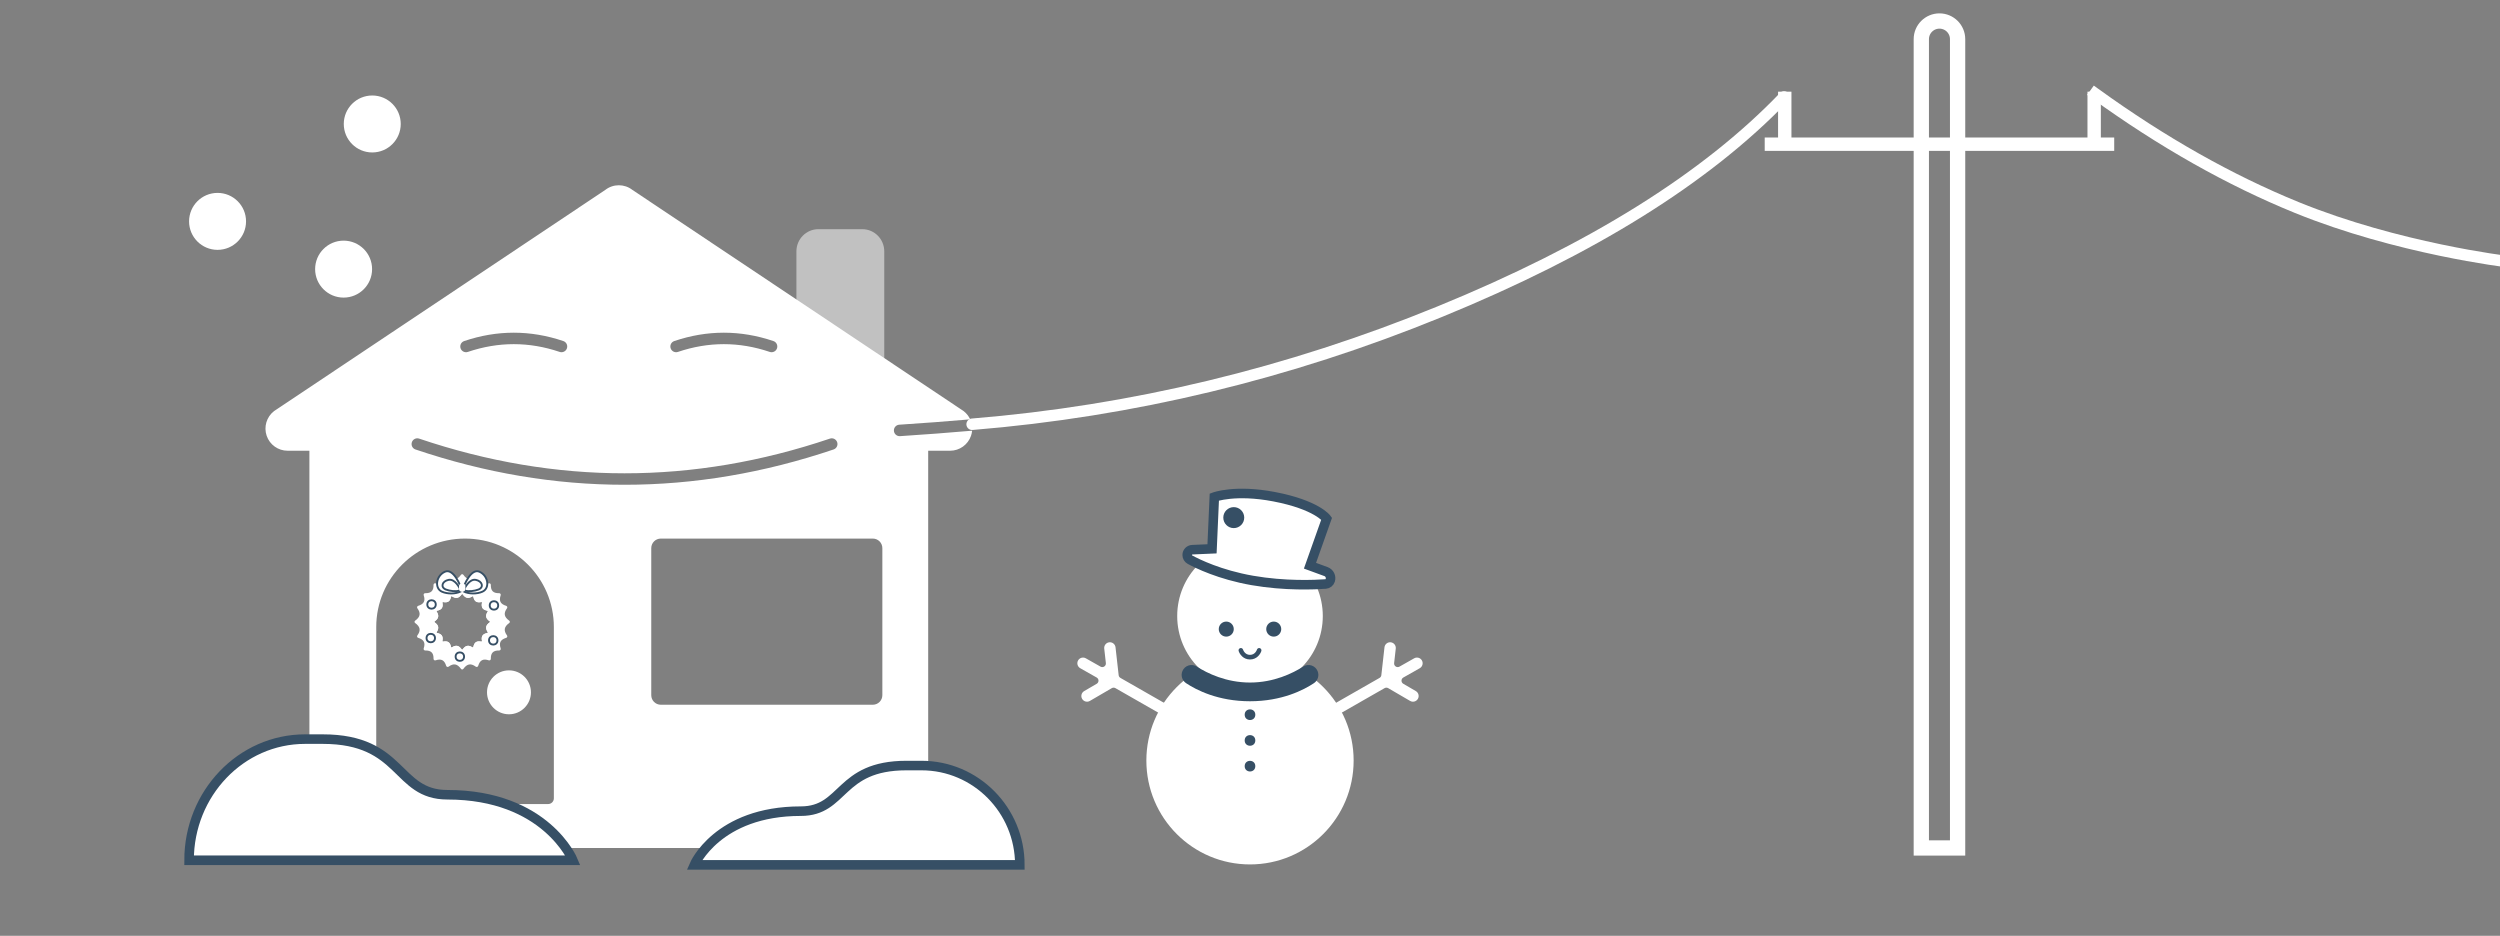 <?xml version="1.0" encoding="UTF-8"?>
<svg width="1309px" height="490px" viewBox="0 0 1309 490" version="1.1" xmlns="http://www.w3.org/2000/svg" xmlns:xlink="http://www.w3.org/1999/xlink">
    <rect x="0" y="0" width="1309" height="490" fill="#808080" stroke="none"/>
    <!-- Generator: Sketch 48.1 (47250) - http://www.bohemiancoding.com/sketch -->
    <title>Artboard</title>
    <desc>Created with Sketch.</desc>
    <defs></defs>
    <g id="Page-1" stroke="none" stroke-width="1" fill="none" fill-rule="evenodd">
        <g id="Artboard">
            <path d="M463,131.625 C463,125.202 457.854,120 451.5,120 L428.5,120 C422.146,120 417,125.202 417,131.625 L417,201.375 C417,207.798 422.146,213 428.5,213 L451.5,213 C457.854,213 463,207.798 463,201.375 L463,131.625 Z" id="Shape" fill-opacity="0.513" fill="#FFFFFF" fill-rule="nonzero"></path>
            <path d="M1015.5,11 L1015.5,11 C1020.747,11 1025,15.253 1025,20.5 L1025,444 L1006,444 L1006,20.5 C1006,15.253 1010.253,11 1015.5,11 Z" id="Rectangle" stroke="#FFFFFF" stroke-width="8"></path>
            <path d="M507.989,219.567 C495.896,220.617 483.517,221.553 470.851,222.375 C469.197,222.482 467.943,223.909 468.05,225.563 L468.051,225.569 C468.158,227.223 469.585,228.476 471.238,228.369 C471.238,228.369 471.239,228.369 471.239,228.369 C484.119,227.534 496.706,226.58 509,225.509 C508.915,226.404 508.725,227.299 508.425,228.176 C506.818,232.855 502.423,236 497.486,236 L486,236 L486,444 L162,444 L162,236 L150.565,236 C145.627,236 141.233,232.855 139.625,228.176 C138.024,223.496 139.568,218.313 143.465,215.272 L316.925,99.441 C321.1,96.186 326.951,96.186 331.126,99.441 L504.586,215.272 C506.083,216.438 507.232,217.919 507.989,219.567 Z M346,282 C343.239,282 341,284.239 341,287 L341,364 C341,366.761 343.239,369 346,369 L457,369 C459.761,369 462,366.761 462,364 L462,287 C462,284.239 459.761,282 457,282 L346,282 Z M290,328.333 C290,302.746 269.18,282 243.5,282 C217.82,282 197,302.746 197,328.333 L197,418 C197,419.657 198.343,421 200,421 L287,421 C288.657,421 290,419.657 290,418 L290,328.333 Z M243.04,178.578 C241.47,179.108 240.628,180.81 241.158,182.38 C241.688,183.95 243.39,184.792 244.96,184.262 C252.988,181.55 260.998,180.198 269,180.198 C277.002,180.198 285.012,181.55 293.04,184.262 C294.61,184.792 296.312,183.95 296.842,182.38 C297.372,180.81 296.53,179.108 294.96,178.578 C286.322,175.66 277.664,174.198 269,174.198 C260.336,174.198 251.678,175.66 243.04,178.578 Z M353.04,178.578 C351.47,179.108 350.628,180.81 351.158,182.38 C351.688,183.95 353.39,184.792 354.96,184.262 C362.988,181.55 370.998,180.198 379,180.198 C387.002,180.198 395.012,181.55 403.04,184.262 C404.61,184.792 406.312,183.95 406.842,182.38 C407.372,180.81 406.53,179.108 404.96,178.578 C396.322,175.66 387.664,174.198 379,174.198 C370.336,174.198 361.678,175.66 353.04,178.578 Z M217.54,235.342 C254.012,247.661 290.502,253.824 327,253.824 C363.498,253.824 399.988,247.661 436.46,235.342 C438.03,234.812 438.872,233.11 438.342,231.54 C437.812,229.97 436.11,229.128 434.54,229.658 C398.678,241.771 362.836,247.824 327,247.824 C291.164,247.824 255.322,241.771 219.46,229.658 C217.89,229.128 216.188,229.97 215.658,231.54 C215.128,233.11 215.97,234.812 217.54,235.342 Z" id="Combined-Shape" fill="#FFFFFF" fill-rule="nonzero"></path>
            <circle id="Oval" fill="#FFFFFF" fill-rule="nonzero" cx="266.5" cy="362.5" r="11.5"></circle>
            <path d="M1097,49 C1132.197,74.429 1167.408,94.319 1202.631,108.669 C1255.466,130.194 1313,137 1313,137" id="Line-2" stroke="#FFFFFF" stroke-width="6" stroke-linecap="square"></path>
            <rect id="Rectangle-2" fill="#FFFFFF" x="924" y="72" width="183" height="7"></rect>
            <g id="Group-4" transform="translate(931, 48)" fill="#FFFFFF">
                <rect id="Rectangle-2" transform="translate(3.5, 14) rotate(90) translate(-3.5, -14) " x="-10.5" y="10.5" width="28" height="7"></rect>
                <rect id="Rectangle-2" transform="translate(165.5, 14) rotate(90) translate(-165.5, -14) " x="151.5" y="10.5" width="28" height="7"></rect>
            </g>
            <g id="if_christmas1-22_1872409" transform="translate(217, 299)" fill="#FFFFFF" fill-rule="nonzero">
                <path d="M49.648,25.997 C46.936,24.044 46.57,22.087 48.47,19.483 C48.8,19.029 48.583,18.382 48.046,18.218 C45.035,17.303 44.156,15.63 45.158,12.677 C45.34,12.14 44.932,11.583 44.364,11.595 C41.257,11.661 39.936,10.34 40.001,7.232 C40.013,6.665 39.456,6.257 38.919,6.439 C35.966,7.441 34.293,6.562 33.378,3.55 C33.215,3.014 32.567,2.797 32.114,3.127 C29.509,5.026 27.552,4.66 25.6,1.949 C25.308,1.544 24.692,1.544 24.4,1.949 C22.448,4.66 20.491,5.027 17.886,3.127 C17.433,2.797 16.785,3.014 16.622,3.551 C15.707,6.562 14.034,7.441 11.081,6.439 C10.544,6.257 9.987,6.665 9.999,7.232 C10.065,10.34 8.743,11.661 5.636,11.595 C5.068,11.583 4.66,12.14 4.842,12.677 C5.844,15.63 4.966,17.303 1.954,18.218 C1.417,18.382 1.2,19.029 1.531,19.483 C3.43,22.087 3.064,24.045 0.352,25.997 C-0.053,26.289 -0.053,26.905 0.352,27.196 C3.064,29.148 3.43,31.106 1.531,33.71 C1.2,34.163 1.417,34.811 1.954,34.974 C4.966,35.89 5.844,37.563 4.842,40.515 C4.66,41.052 5.068,41.61 5.636,41.598 C8.743,41.532 10.064,42.853 9.999,45.96 C9.987,46.528 10.544,46.936 11.081,46.754 C14.034,45.752 15.707,46.63 16.622,49.642 C16.785,50.179 17.433,50.396 17.886,50.065 C20.491,48.166 22.448,48.533 24.4,51.243 C24.692,51.649 25.308,51.649 25.6,51.243 C27.552,48.533 29.509,48.166 32.114,50.065 C32.567,50.396 33.215,50.179 33.378,49.642 C34.293,46.631 35.967,45.752 38.919,46.754 C39.456,46.936 40.013,46.528 40.001,45.96 C39.936,42.853 41.257,41.532 44.364,41.598 C44.932,41.609 45.34,41.052 45.158,40.515 C44.156,37.562 45.035,35.889 48.047,34.974 C48.583,34.811 48.8,34.163 48.47,33.71 C46.57,31.105 46.937,29.148 49.648,27.196 C50.054,26.904 50.054,26.288 49.648,25.997 Z M39.484,26.803 C37.3,28.342 36.976,29.846 38.403,32.03 C38.502,32.182 38.417,32.383 38.24,32.417 C35.705,32.907 34.865,34.123 35.362,36.626 C35.401,36.825 35.23,36.997 35.03,36.958 C32.527,36.461 31.311,37.301 30.821,39.835 C30.786,40.013 30.586,40.098 30.434,39.999 C28.25,38.572 26.746,38.896 25.207,41.079 C25.105,41.223 24.895,41.223 24.793,41.079 C23.254,38.896 21.75,38.572 19.566,39.999 C19.415,40.098 19.214,40.013 19.179,39.835 C18.687,37.287 17.459,36.452 14.929,36.966 C14.749,37.002 14.594,36.847 14.63,36.667 C15.144,34.137 14.309,32.909 11.761,32.417 C11.583,32.383 11.498,32.182 11.597,32.03 C13.024,29.846 12.7,28.342 10.516,26.803 C10.373,26.702 10.373,26.491 10.516,26.39 C12.7,24.85 13.024,23.346 11.597,21.162 C11.498,21.011 11.583,20.81 11.761,20.775 C14.309,20.283 15.144,19.056 14.63,16.525 C14.594,16.346 14.75,16.19 14.929,16.226 C17.459,16.741 18.687,15.905 19.179,13.357 C19.214,13.179 19.415,13.094 19.567,13.194 C21.75,14.621 23.254,14.296 24.794,12.114 C24.895,11.97 25.106,11.97 25.207,12.114 C26.746,14.296 28.25,14.621 30.434,13.194 C30.586,13.094 30.786,13.179 30.821,13.357 C31.313,15.905 32.541,16.741 35.072,16.226 C35.251,16.19 35.407,16.346 35.37,16.525 C34.856,19.056 35.691,20.283 38.24,20.775 C38.418,20.81 38.503,21.011 38.403,21.163 C36.976,23.347 37.3,24.851 39.484,26.39 C39.627,26.491 39.627,26.702 39.484,26.803 Z" id="Shape"></path>
                <path d="M45.122,27.086 C45.453,26.848 45.453,26.345 45.122,26.107 C42.908,24.513 42.609,22.915 44.159,20.789 C44.429,20.419 44.252,19.89 43.814,19.757 C41.355,19.01 40.638,17.644 41.456,15.233 C41.604,14.795 41.271,14.34 40.808,14.35 C38.271,14.404 37.193,13.325 37.247,10.788 C37.256,10.325 36.802,9.992 36.363,10.141 C33.953,10.959 32.587,10.241 31.839,7.783 C31.706,7.345 31.177,7.168 30.808,7.437 C28.681,8.988 27.084,8.689 25.49,6.476 C25.252,6.145 24.749,6.145 24.511,6.476 C22.917,8.689 21.319,8.988 19.193,7.437 C18.823,7.168 18.294,7.345 18.161,7.783 C17.414,10.241 16.048,10.959 13.637,10.141 C13.199,9.992 12.744,10.325 12.754,10.788 C12.808,13.325 11.729,14.404 9.192,14.35 C8.729,14.34 8.396,14.795 8.545,15.233 C9.363,17.644 8.645,19.01 6.187,19.757 C5.749,19.89 5.571,20.419 5.841,20.789 C7.392,22.915 7.093,24.513 4.879,26.107 C4.548,26.345 4.548,26.848 4.879,27.086 C7.093,28.679 7.392,30.277 5.841,32.404 C5.571,32.774 5.749,33.303 6.187,33.436 C8.645,34.183 9.363,35.549 8.545,37.959 C8.396,38.398 8.729,38.852 9.192,38.843 C11.729,38.789 12.808,39.867 12.754,42.404 C12.744,42.867 13.199,43.2 13.637,43.052 C16.048,42.234 17.414,42.951 18.161,45.41 C18.294,45.848 18.823,46.025 19.193,45.755 C21.319,44.205 22.917,44.504 24.511,46.717 C24.749,47.048 25.252,47.048 25.49,46.717 C27.084,44.504 28.681,44.205 30.808,45.755 C31.177,46.025 31.706,45.848 31.839,45.41 C32.587,42.951 33.953,42.234 36.363,43.052 C36.801,43.2 37.256,42.867 37.247,42.405 C37.193,39.867 38.271,38.79 40.808,38.843 C41.271,38.853 41.605,38.398 41.456,37.959 C40.638,35.549 41.356,34.183 43.814,33.436 C44.252,33.303 44.429,32.774 44.159,32.404 C42.608,30.277 42.908,28.68 45.122,27.086 Z M39.484,26.803 C37.3,28.342 36.976,29.846 38.403,32.03 C38.502,32.182 38.417,32.383 38.24,32.417 C35.705,32.907 34.865,34.123 35.362,36.626 C35.401,36.825 35.23,36.998 35.03,36.958 C32.527,36.461 31.311,37.301 30.821,39.835 C30.786,40.013 30.586,40.098 30.434,39.999 C28.25,38.572 26.746,38.896 25.207,41.079 C25.106,41.223 24.895,41.223 24.793,41.079 C23.254,38.896 21.75,38.572 19.567,39.999 C19.415,40.098 19.214,40.013 19.179,39.835 C18.687,37.287 17.459,36.452 14.929,36.966 C14.75,37.002 14.594,36.847 14.63,36.667 C15.144,34.137 14.309,32.909 11.761,32.417 C11.583,32.383 11.498,32.182 11.597,32.03 C13.024,29.846 12.7,28.342 10.516,26.803 C10.373,26.701 10.373,26.491 10.516,26.389 C12.7,24.85 13.024,23.346 11.597,21.162 C11.498,21.01 11.583,20.81 11.761,20.775 C14.309,20.283 15.144,19.056 14.63,16.525 C14.594,16.345 14.75,16.19 14.929,16.226 C17.459,16.741 18.687,15.905 19.179,13.357 C19.214,13.179 19.415,13.094 19.567,13.193 C21.75,14.62 23.254,14.296 24.793,12.113 C24.895,11.97 25.106,11.97 25.207,12.113 C26.746,14.296 28.25,14.62 30.434,13.193 C30.586,13.094 30.787,13.179 30.821,13.357 C31.313,15.905 32.541,16.741 35.072,16.226 C35.251,16.189 35.407,16.345 35.371,16.525 C34.856,19.055 35.691,20.283 38.24,20.775 C38.418,20.809 38.503,21.01 38.404,21.162 C36.976,23.346 37.3,24.85 39.484,26.389 C39.627,26.491 39.627,26.702 39.484,26.803 Z" id="Shape"></path>
                <g id="Group" transform="translate(11.765, 0)">
                    <g id="Shape" stroke="#364F65">
                        <path d="M12.477,8.315 C12.477,8.315 8.83,-1.671 4.202,0.359 C-0.425,2.389 -1.436,9.006 2.639,10.807 C5.519,12.079 9.678,12.068 12.477,10.695 L12.477,8.315 Z"></path>
                        <path d="M13.993,8.315 C13.993,8.315 17.641,-1.671 22.268,0.359 C26.896,2.389 27.906,9.006 23.831,10.807 C20.952,12.079 16.792,12.068 13.993,10.695 L13.993,8.315 Z"></path>
                    </g>
                    <g transform="translate(2.778, 4.412)" id="Shape" stroke="#364F65">
                        <path d="M9.183,4.718 C9.183,4.718 6.778,-0.471 3.334,0.206 C-0.11,0.882 -1.026,4.079 1.91,5.256 C3.985,6.087 7.033,6.374 9.12,5.893 L9.183,4.718 Z"></path>
                        <path d="M11.732,4.718 C11.732,4.718 14.137,-0.471 17.581,0.206 C21.025,0.882 21.942,4.079 19.005,5.256 C16.93,6.087 13.882,6.374 11.796,5.893 L11.732,4.718 Z"></path>
                    </g>
                    <path d="M13.53,10.817 C14.295,10.817 14.916,10.17 14.916,9.372 L14.916,7.959 C14.916,7.16 14.295,6.514 13.53,6.514 L12.941,6.514 C12.175,6.514 11.555,7.161 11.555,7.959 L11.555,9.372 C11.555,10.17 12.175,10.817 12.941,10.817 L13.53,10.817 Z" id="Shape"></path>
                </g>
                <g id="Group" transform="translate(6.209, 32.843)" stroke="#364F65">
                    <circle id="Oval" cx="2.337" cy="2.245" r="2.213"></circle>
                </g>
                <g id="Group" transform="translate(21.405, 42.484)" stroke="#364F65">
                    <circle id="Oval" cx="2.37" cy="2.328" r="2.213"></circle>
                </g>
                <g id="Group" transform="translate(39.052, 33.987)" stroke="#364F65">
                    <circle id="Oval" cx="2.213" cy="2.306" r="2.213"></circle>
                </g>
                <g id="Group" transform="translate(39.379, 15.686)" stroke="#364F65">
                    <circle id="Oval" cx="2.261" cy="2.32" r="2.213"></circle>
                </g>
                <g id="Group" transform="translate(6.699, 15.196)" stroke="#364F65">
                    <circle id="Oval" cx="2.252" cy="2.303" r="2.213"></circle>
                </g>
            </g>
            <circle id="Oval" fill="#FFFFFF" fill-rule="nonzero" cx="113.913" cy="115.913" r="14.913"></circle>
            <circle id="Oval" fill="#FFFFFF" fill-rule="nonzero" cx="194.912" cy="64.912" r="14.912"></circle>
            <circle id="Oval" fill="#FFFFFF" fill-rule="nonzero" cx="179.912" cy="140.912" r="14.912"></circle>
            <path d="M99,450.437 L300,450.437 C300,450.437 285.844,416.134 234.266,416.134 C207.097,416.134 211.128,387 169.011,387 L159.741,387 C126.194,387 99,415.403 99,450.437 Z" id="Shape" stroke="#364F65" stroke-width="5" fill="#FFFFFF" fill-rule="nonzero"></path>
            <path d="M533.989,452.843 L363.531,452.843 C363.531,452.843 375.536,424.725 419.276,424.725 C442.318,424.725 438.901,400.843 474.615,400.843 L482.477,400.843 C510.926,400.845 533.989,424.124 533.989,452.843 Z" id="Shape" stroke="#364F65" stroke-width="5" fill="#FFFFFF" fill-rule="nonzero"></path>
            <g id="if_christmas1-18_1872416" transform="translate(564, 258)" fill-rule="nonzero">
                <g id="Group">
                    <g>
                        <g transform="translate(0, 25.918)">
                            <g transform="translate(35.707, 0)" fill="#FFFFFF" id="Oval">
                                <ellipse cx="54.793" cy="114.305" rx="54.265" ry="54.392"></ellipse>
                                <ellipse cx="54.793" cy="38.643" rx="38.114" ry="38.203"></ellipse>
                            </g>
                            <g transform="translate(73.878, 41.345)" fill="#364F65">
                                <g id="Oval">
                                    <ellipse cx="4.193" cy="4.138" rx="3.929" ry="3.938"></ellipse>
                                    <ellipse cx="29.052" cy="4.138" rx="3.929" ry="3.938"></ellipse>
                                </g>
                                <ellipse id="Oval" cx="16.622" cy="62.427" rx="2.781" ry="2.787"></ellipse>
                                <ellipse id="Oval" cx="16.622" cy="48.955" rx="2.781" ry="2.787"></ellipse>
                                <ellipse id="Oval" cx="16.622" cy="75.898" rx="2.781" ry="2.787"></ellipse>
                                <path d="M16.622,20.043 C12.99,20.043 11.148,17.142 10.681,15.607 C10.487,14.969 10.845,14.294 11.483,14.097 C12.124,13.899 12.796,14.263 12.989,14.903 C13.023,15.007 13.889,17.625 16.622,17.625 C19.395,17.625 20.246,14.929 20.254,14.903 C20.449,14.265 21.123,13.909 21.76,14.097 C22.397,14.294 22.757,14.969 22.563,15.607 C22.097,17.142 20.255,20.043 16.622,20.043 Z" id="Shape"></path>
                            </g>
                            <g transform="translate(0, 51.835)" fill="#FFFFFF" id="Shape">
                                <path d="M55.268,41.263 C56.072,39.834 55.574,38.022 54.152,37.209 L22.675,19.204 C22.15,18.907 21.798,18.375 21.731,17.774 L20.089,3.177 C19.904,1.541 18.431,0.364 16.799,0.549 C15.167,0.734 13.994,2.209 14.178,3.845 L15.032,11.441 C15.205,12.971 13.574,14.052 12.238,13.295 L4.535,8.934 C3.105,8.124 1.29,8.63 0.483,10.063 C-0.324,11.497 0.18,13.315 1.61,14.125 L10.217,18.998 C11.482,19.714 11.493,21.537 10.238,22.269 L3.674,26.096 C2.254,26.924 1.772,28.749 2.598,30.172 C3.424,31.595 5.245,32.078 6.664,31.25 L18.143,24.557 C18.721,24.221 19.432,24.216 20.014,24.545 L51.204,42.387 C52.635,43.206 54.458,42.702 55.268,41.263 Z"></path>
                                <path d="M125.732,41.263 C124.927,39.834 125.426,38.022 126.847,37.209 L158.325,19.204 C158.85,18.907 159.201,18.375 159.268,17.774 L160.911,3.177 C161.095,1.541 162.568,0.364 164.2,0.549 C165.832,0.734 167.005,2.209 166.821,3.845 L165.967,11.441 C165.794,12.971 167.424,14.052 168.761,13.295 L176.464,8.934 C177.894,8.124 179.709,8.63 180.516,10.063 C181.323,11.497 180.819,13.315 179.389,14.125 L170.782,18.998 C169.516,19.714 169.505,21.537 170.761,22.269 L177.325,26.096 C178.745,26.924 179.226,28.749 178.401,30.172 C177.575,31.595 175.754,32.078 174.335,31.25 L162.856,24.557 C162.278,24.221 161.566,24.216 160.985,24.545 L129.795,42.387 C128.365,43.206 126.542,42.702 125.732,41.263 Z"></path>
                            </g>
                        </g>
                        <path d="M90.5,109.177 C107.214,109.177 118.614,103.271 123.967,99.713 C126.05,98.328 126.862,95.67 125.886,93.363 C124.645,90.429 121.086,89.284 118.404,90.995 C112.859,94.532 102.985,99.378 90.501,99.378 C78.017,99.378 68.142,94.532 62.597,90.995 C59.915,89.284 56.356,90.429 55.115,93.363 C54.139,95.67 54.951,98.328 57.035,99.713 C62.386,103.272 73.786,109.177 90.5,109.177 Z" id="Shape" fill="#364F65"></path>
                        <path d="M57.618,32.598 C57.618,33.615 58.157,34.546 59.048,35.032 C62.95,37.16 74.644,42.927 91.667,45.914 C108.864,48.933 124.76,48.172 130.082,47.784 C131.218,47.702 132.18,46.935 132.522,45.846 C133.112,43.969 132.124,41.958 130.281,41.282 L121.906,38.211 L130.636,13.569 C130.636,13.569 125.483,6.341 103.066,2.062 C82.743,-1.818 71.816,2.253 71.816,2.253 L70.618,29.367 L60.271,29.821 C58.788,29.886 57.618,31.11 57.618,32.598 Z" id="Shape" stroke="#364F65" stroke-width="5" fill="#FFFFFF"></path>
                    </g>
                    <ellipse id="Oval" fill="#364F65" cx="81.999" cy="13.026" rx="5.48" ry="5.493"></ellipse>
                </g>
            </g>
            <path d="M509.218,222.455 C567.986,224.703 637.201,209.933 716.863,178.143 C796.525,146.353 868.933,103.769 934.087,50.393" id="Line-9" stroke="#FFFFFF" stroke-width="6" stroke-linecap="round" transform="translate(721.652, 136.535) scale(-1, 1) rotate(44) translate(-721.652, -136.535) "></path>
        </g>
    </g>
</svg>